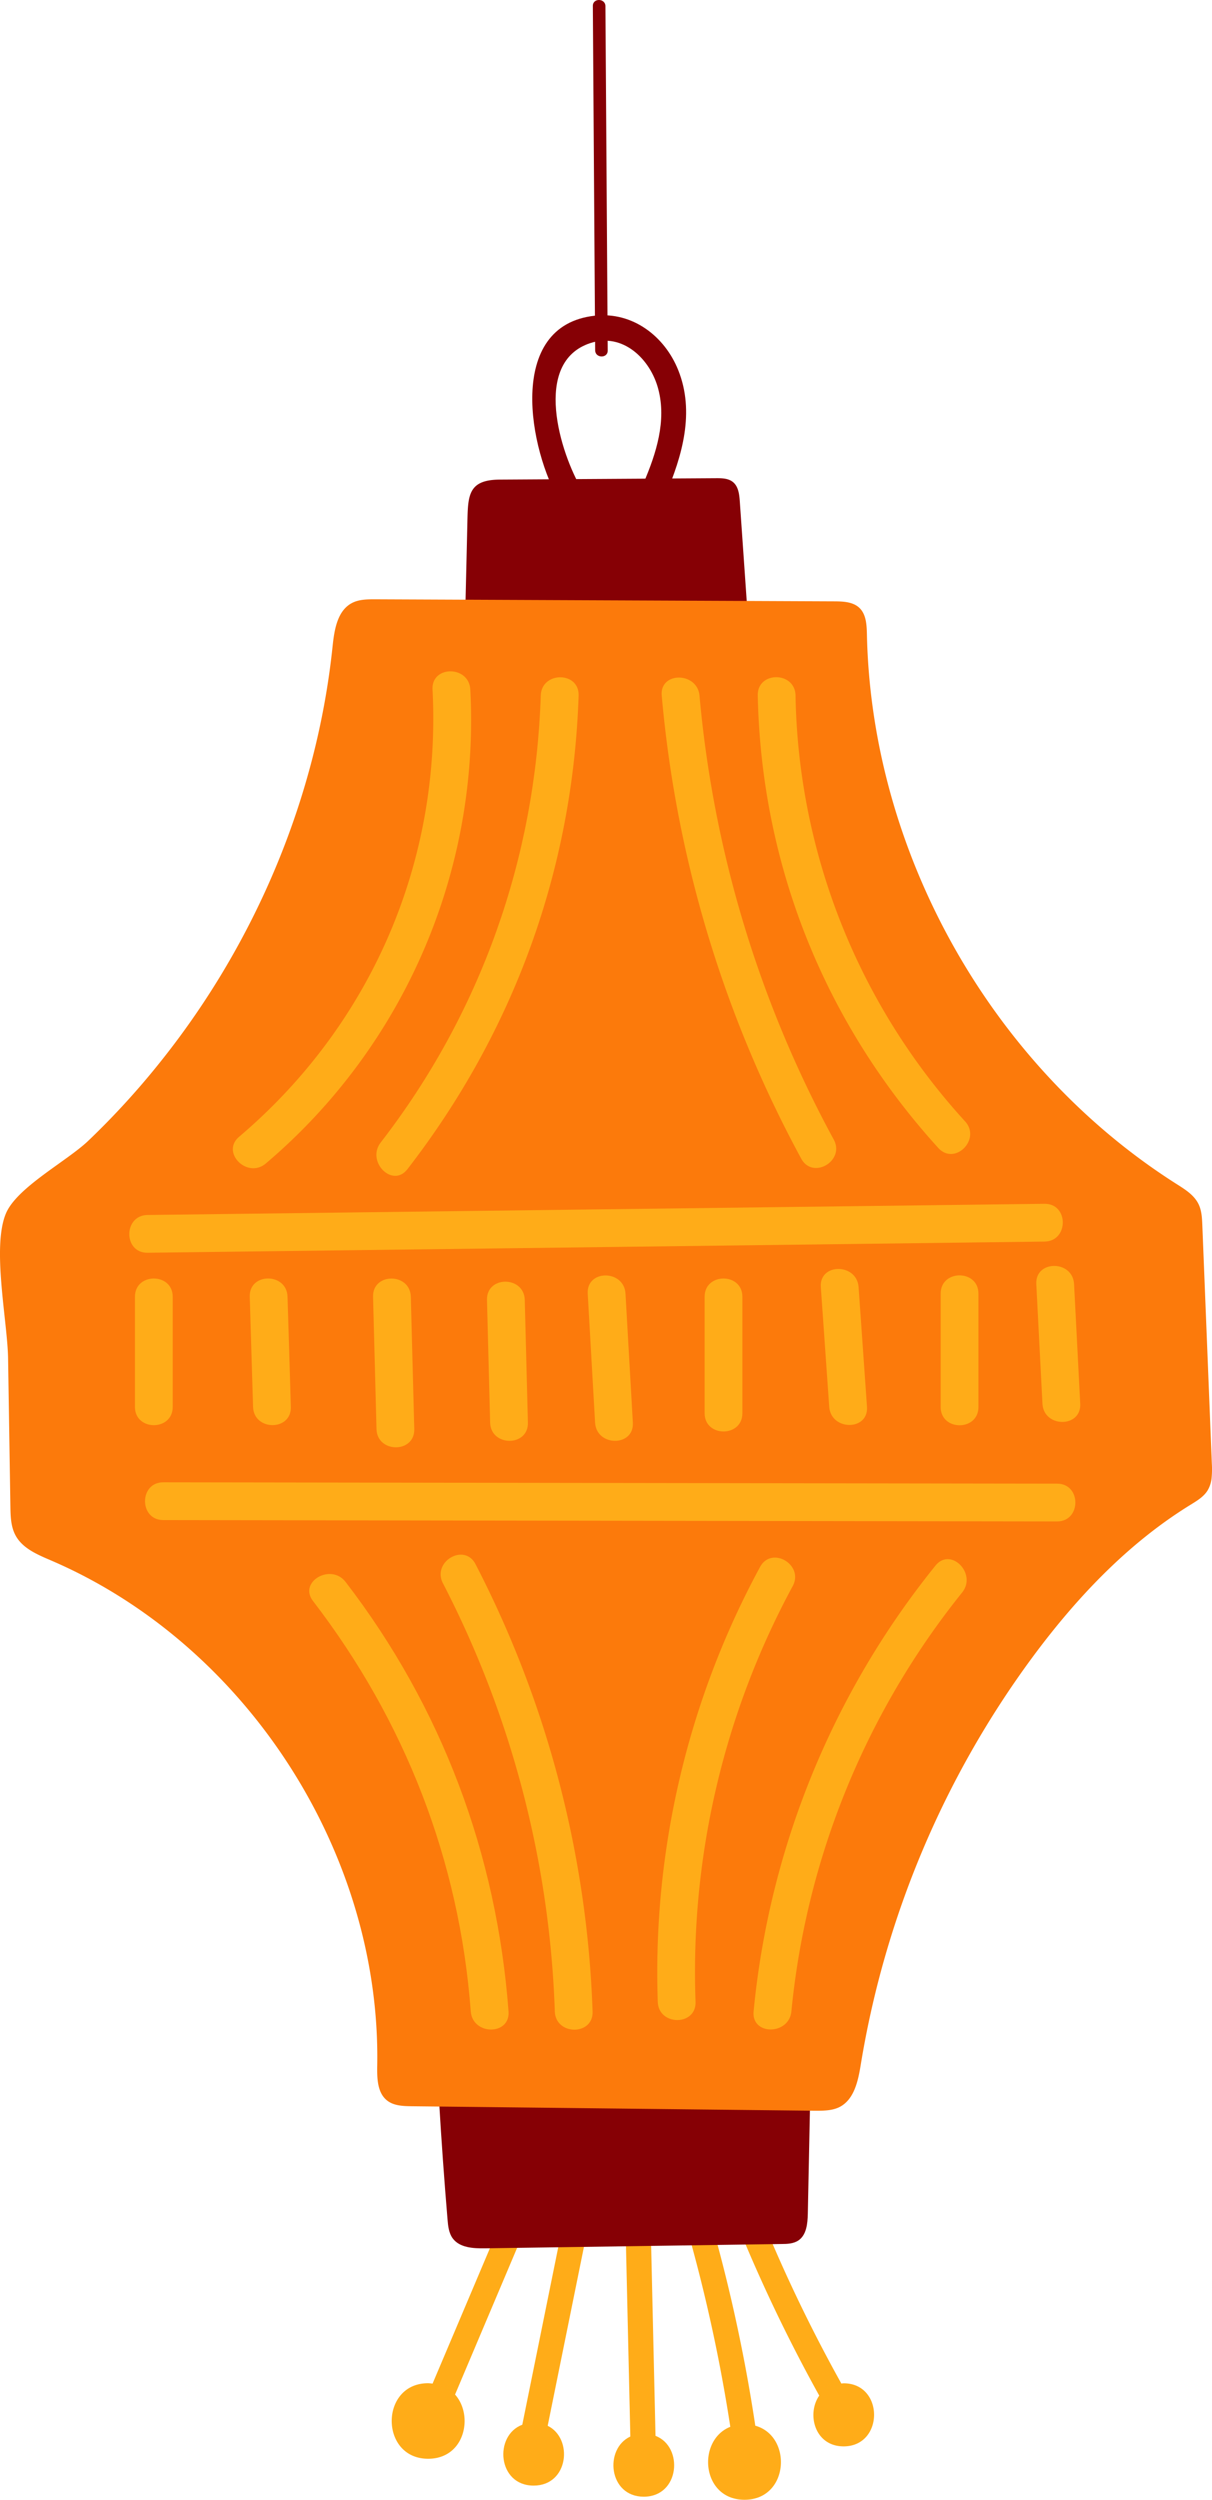<svg xmlns="http://www.w3.org/2000/svg" width="523.71" height="1080" viewBox="0 0 523.71 1080"><g id="Слой_2" data-name="Слой 2"><g id="set03_536985480"><g id="set03_536985480-2" data-name="set03_536985480"><path d="M222.91 944.83q-18 42.52-36 85a16.3 16.3.0 0 0-1.9-.19c-21 0-21 32.64.0 32.64 15.88.0 19.75-18.63 11.62-27.74l35.66-84.26C235 944 225.63 938.4 222.91 944.83z" fill="#ffac18" fill-rule="evenodd"/><path d="M246.78 943.44q-10.54 52.08-21.1 104.14c-12.35 4.6-10.77 26.3 4.91 26.3 15.16.0 17.19-20.38 6.07-25.84l20.61-101.7C258.66 939.5 248.17 936.57 246.78 943.44z" fill="#ffac18" fill-rule="evenodd"/><path d="M283.25 1052.38l-2.47-107.7c-.16-7-11-7-10.88.0q1.23 54 2.47 108c-11.4 5.27-9.48 26 5.82 26C293.79 1078.64 295.47 1057.08 283.25 1052.38z" fill="#ffac18" fill-rule="evenodd"/><path d="M326.37 1048a707.93 707.93.0 0 0-24-104.77c-2.07-6.66-12.58-3.82-10.49 2.89a699.21 699.21.0 0 1 23.69 102.36C301 1054.24 303 1080 321.71 1080 341 1080 342.55 1052.52 326.37 1048z" fill="#ffac18" fill-rule="evenodd"/><path d="M364.55 1029.68c-.35.0-.65.08-1 .1a663.17 663.17.0 0 1-40.52-87c-2.46-6.49-13-3.68-10.49 2.89A684.24 684.24.0 0 0 354 1035c-5.52 7.9-2 21.93 10.56 21.93C382.06 1056.88 382.08 1029.68 364.55 1029.68z" fill="#ffac18" fill-rule="evenodd"/><path d="M350.17 902.08c0-1.6.06-3.2.1-4.8.07-3.39-.09-7.29-2.75-9.38-1.92-1.52-4.58-1.58-7-1.58l-133.73.23c-15.32.0-17.87 7.42-17.08 20.87q1.51 25.68 3.66 51.34c.24 2.91.54 6 2.28 8.35 3 4 8.8 4.33 13.81 4.26l128.23-1.87c2.49.0 5.12-.12 7.21-1.47 3.61-2.35 4.07-7.36 4.16-11.67z" fill="#860005" fill-rule="evenodd"/><path d="M323.24 271.94a27.83 27.83.0 0 0-.06-4.83l-3.51-50.51c-.21-3-.59-6.39-2.93-8.31-2-1.65-4.82-1.71-7.41-1.69l-93.47.61c-13.76.1-13.64 7.1-13.91 18.77q-.48 21.11-1 42.22c-.06 2.6.0 5.45 1.59 7.49 2 2.54 5.7 2.85 8.95 2.95l94.12 2.86c6.29.19 14-.42 16.7-6.09A10.18 10.18.0 0 0 323.24 271.94z" fill="#860005" fill-rule="evenodd"/><path d="M523.5 638.88a38.23 38.23.0 0 0 .14-6.51l-4.11-103.08c-.12-3-.27-6.2-1.58-8.95-1.89-4-5.85-6.45-9.56-8.8C428.51 460.84 376.6 368.71 374.6 274.13c-.09-4.11-.29-8.7-3.27-11.52-2.76-2.61-7-2.78-10.76-2.8l-198.35-.89c-3.47.0-7.11.0-10.18 1.63-6.33 3.35-7.6 11.68-8.34 18.81-6.8 64.93-33.12 127.45-73.68 178.5A342.66 342.66.0 0 1 38 493C28.8 501.7 7.37 513 2.6 524.17c-6.22 14.59.64 46.61.89 62.71l1 63.94c.07 4.27.18 8.73 2.2 12.49 3 5.65 9.48 8.34 15.37 10.87C106.43 710.46 164.63 800.56 163 892.4c-.09 5.45.0 11.78 4.3 15.13 2.91 2.27 6.89 2.4 10.58 2.45l174.26 1.95c3.65.0 7.46.0 10.69-1.64 6.32-3.28 8-11.37 9.13-18.4A407.2 407.2.0 0 1 446.13 716c18.93-25.59 41.2-49.19 68.3-65.88 2.72-1.68 5.6-3.38 7.31-6.08A12.8 12.8.0 0 0 523.5 638.88z" fill="#fc7a0b" fill-rule="evenodd"/><path d="M451.36 520.09 63.75 524.92c-10.49.13-10.52 16.45.0 16.32l387.61-4.83C461.85 536.28 461.88 520 451.36 520.09z" fill="#ffac18" fill-rule="evenodd"/><path d="M456.79 641l-386.24-.59c-10.5.0-10.52 16.31.0 16.32l386.24.59C467.29 657.3 467.31 641 456.79 641z" fill="#ffac18" fill-rule="evenodd"/><path d="M58.31 560.25v47.6c0 10.5 16.32 10.52 16.32.0v-47.6C74.63 549.75 58.31 549.73 58.31 560.25z" fill="#ffac18" fill-rule="evenodd"/><path d="M124.24 560.23c-.31-10.48-16.63-10.52-16.32.0q.72 23.81 1.43 47.6c.32 10.48 16.64 10.52 16.32.0Q125 584 124.24 560.23z" fill="#ffac18" fill-rule="evenodd"/><path d="M177.52 560.26c-.27-10.48-16.59-10.52-16.32.0q.75 28.59 1.49 57.16c.27 10.48 16.59 10.52 16.32.0Q178.26 588.85 177.52 560.26z" fill="#ffac18" fill-rule="evenodd"/><path d="M226.75 561.62c-.27-10.49-16.59-10.53-16.32.0q.69 26.52 1.36 53c.27 10.48 16.59 10.52 16.32.0Q227.44 588.14 226.75 561.62z" fill="#ffac18" fill-rule="evenodd"/><path d="M270.28 558.9c-.6-10.44-16.92-10.51-16.32.0l3.18 55.74c.6 10.44 16.92 10.51 16.32.0z" fill="#ffac18" fill-rule="evenodd"/><path d="M304.47 560.25v50.32c0 10.5 16.32 10.52 16.32.0V560.25C320.79 549.75 304.47 549.73 304.47 560.25z" fill="#ffac18" fill-rule="evenodd"/><path d="M371 556.08c-.73-10.41-17.06-10.5-16.32.0l3.63 51.71c.74 10.42 17.06 10.5 16.32.0z" fill="#ffac18" fill-rule="evenodd"/><path d="M406.47 558.89v49c0 10.5 16.32 10.52 16.32.0v-49C422.79 548.39 406.47 548.37 406.47 558.89z" fill="#ffac18" fill-rule="evenodd"/><path d="M464.11 554.79c-.54-10.45-16.86-10.52-16.32.0q1.33 25.83 2.66 51.68c.54 10.45 16.86 10.51 16.32.0Q465.44 580.63 464.11 554.79z" fill="#ffac18" fill-rule="evenodd"/><path d="M203.22 297.91c-.54-10.45-16.86-10.51-16.32.0 3.84 74.57-26.67 144.92-83.58 193.22-8 6.8 3.57 18.3 11.54 11.54A251 251 0 0 0 203.22 297.91z" fill="#ffac18" fill-rule="evenodd"/><path d="M233.67 300.47c-2.29 70.45-26 137.33-69.18 193.15-6.35 8.21 5.12 19.84 11.54 11.54 46-59.43 71.52-129.53 74-204.69C250.33 290 234 290 233.67 300.47z" fill="#ffac18" fill-rule="evenodd"/><path d="M360.26 492.33a493.79 493.79.0 0 1-58-191.77c-.94-10.37-17.27-10.47-16.32.0a514.68 514.68.0 0 0 60.26 2e2C351.17 509.81 365.27 501.58 360.26 492.33z" fill="#ffac18" fill-rule="evenodd"/><path d="M417 484.46a279.84 279.84.0 0 1-73.25-184c-.22-10.49-16.54-10.52-16.32.0 1.52 73.14 28.82 141.38 78 195.5C412.57 503.78 424.09 492.21 417 484.46z" fill="#ffac18" fill-rule="evenodd"/><path d="M149.33 683.46c-6.31-8.22-20.49-.1-14.09 8.23C175 743.44 198.55 803.85 203.42 869c.78 10.41 17.11 10.49 16.32.0C214.66 801 190.89 737.56 149.33 683.46z" fill="#ffac18" fill-rule="evenodd"/><path d="M205.48 675.79c-4.81-9.34-18.9-1.09-14.09 8.24a434.54 434.54.0 0 1 48.35 185c.37 10.47 16.7 10.52 16.32.0A454.18 454.18.0 0 0 205.48 675.79z" fill="#ffac18" fill-rule="evenodd"/><path d="M328.42 677a367.66 367.66.0 0 0-44.19 187.87c.34 10.47 16.67 10.52 16.32.0a350.38 350.38.0 0 1 42-179.64C347.49 676 333.4 667.75 328.42 677z" fill="#ffac18" fill-rule="evenodd"/><path d="M404.21 676.42A361.54 361.54.0 0 0 325.64 869c-1 10.44 15.29 10.37 16.32.0A341.88 341.88.0 0 1 415.76 688C422.26 679.84 410.79 668.22 404.21 676.42z" fill="#ffac18" fill-rule="evenodd"/><path d="M293.07 159.91c-5.87-14.67-19.73-25.29-36-23.52-38.79 4.21-28.32 58.54-15 80.64 3.6 6 13 .53 9.39-5.49-9.36-15.58-21.66-55 3.62-63.31 14.13-4.65 26 7 29.36 19.86 3.63 13.7-.9 27.86-6.28 40.41-2.73 6.36 6.64 11.91 9.39 5.49C294.83 196.9 300.31 178 293.07 159.91z" fill="#860005" fill-rule="evenodd"/><path d="M261.61 2.69c0-3.49-5.46-3.64-5.44-.13q.52 74.38 1 148.76c0 3.5 5.46 3.64 5.43.13z" fill="#860005" fill-rule="evenodd"/></g></g></g></svg>